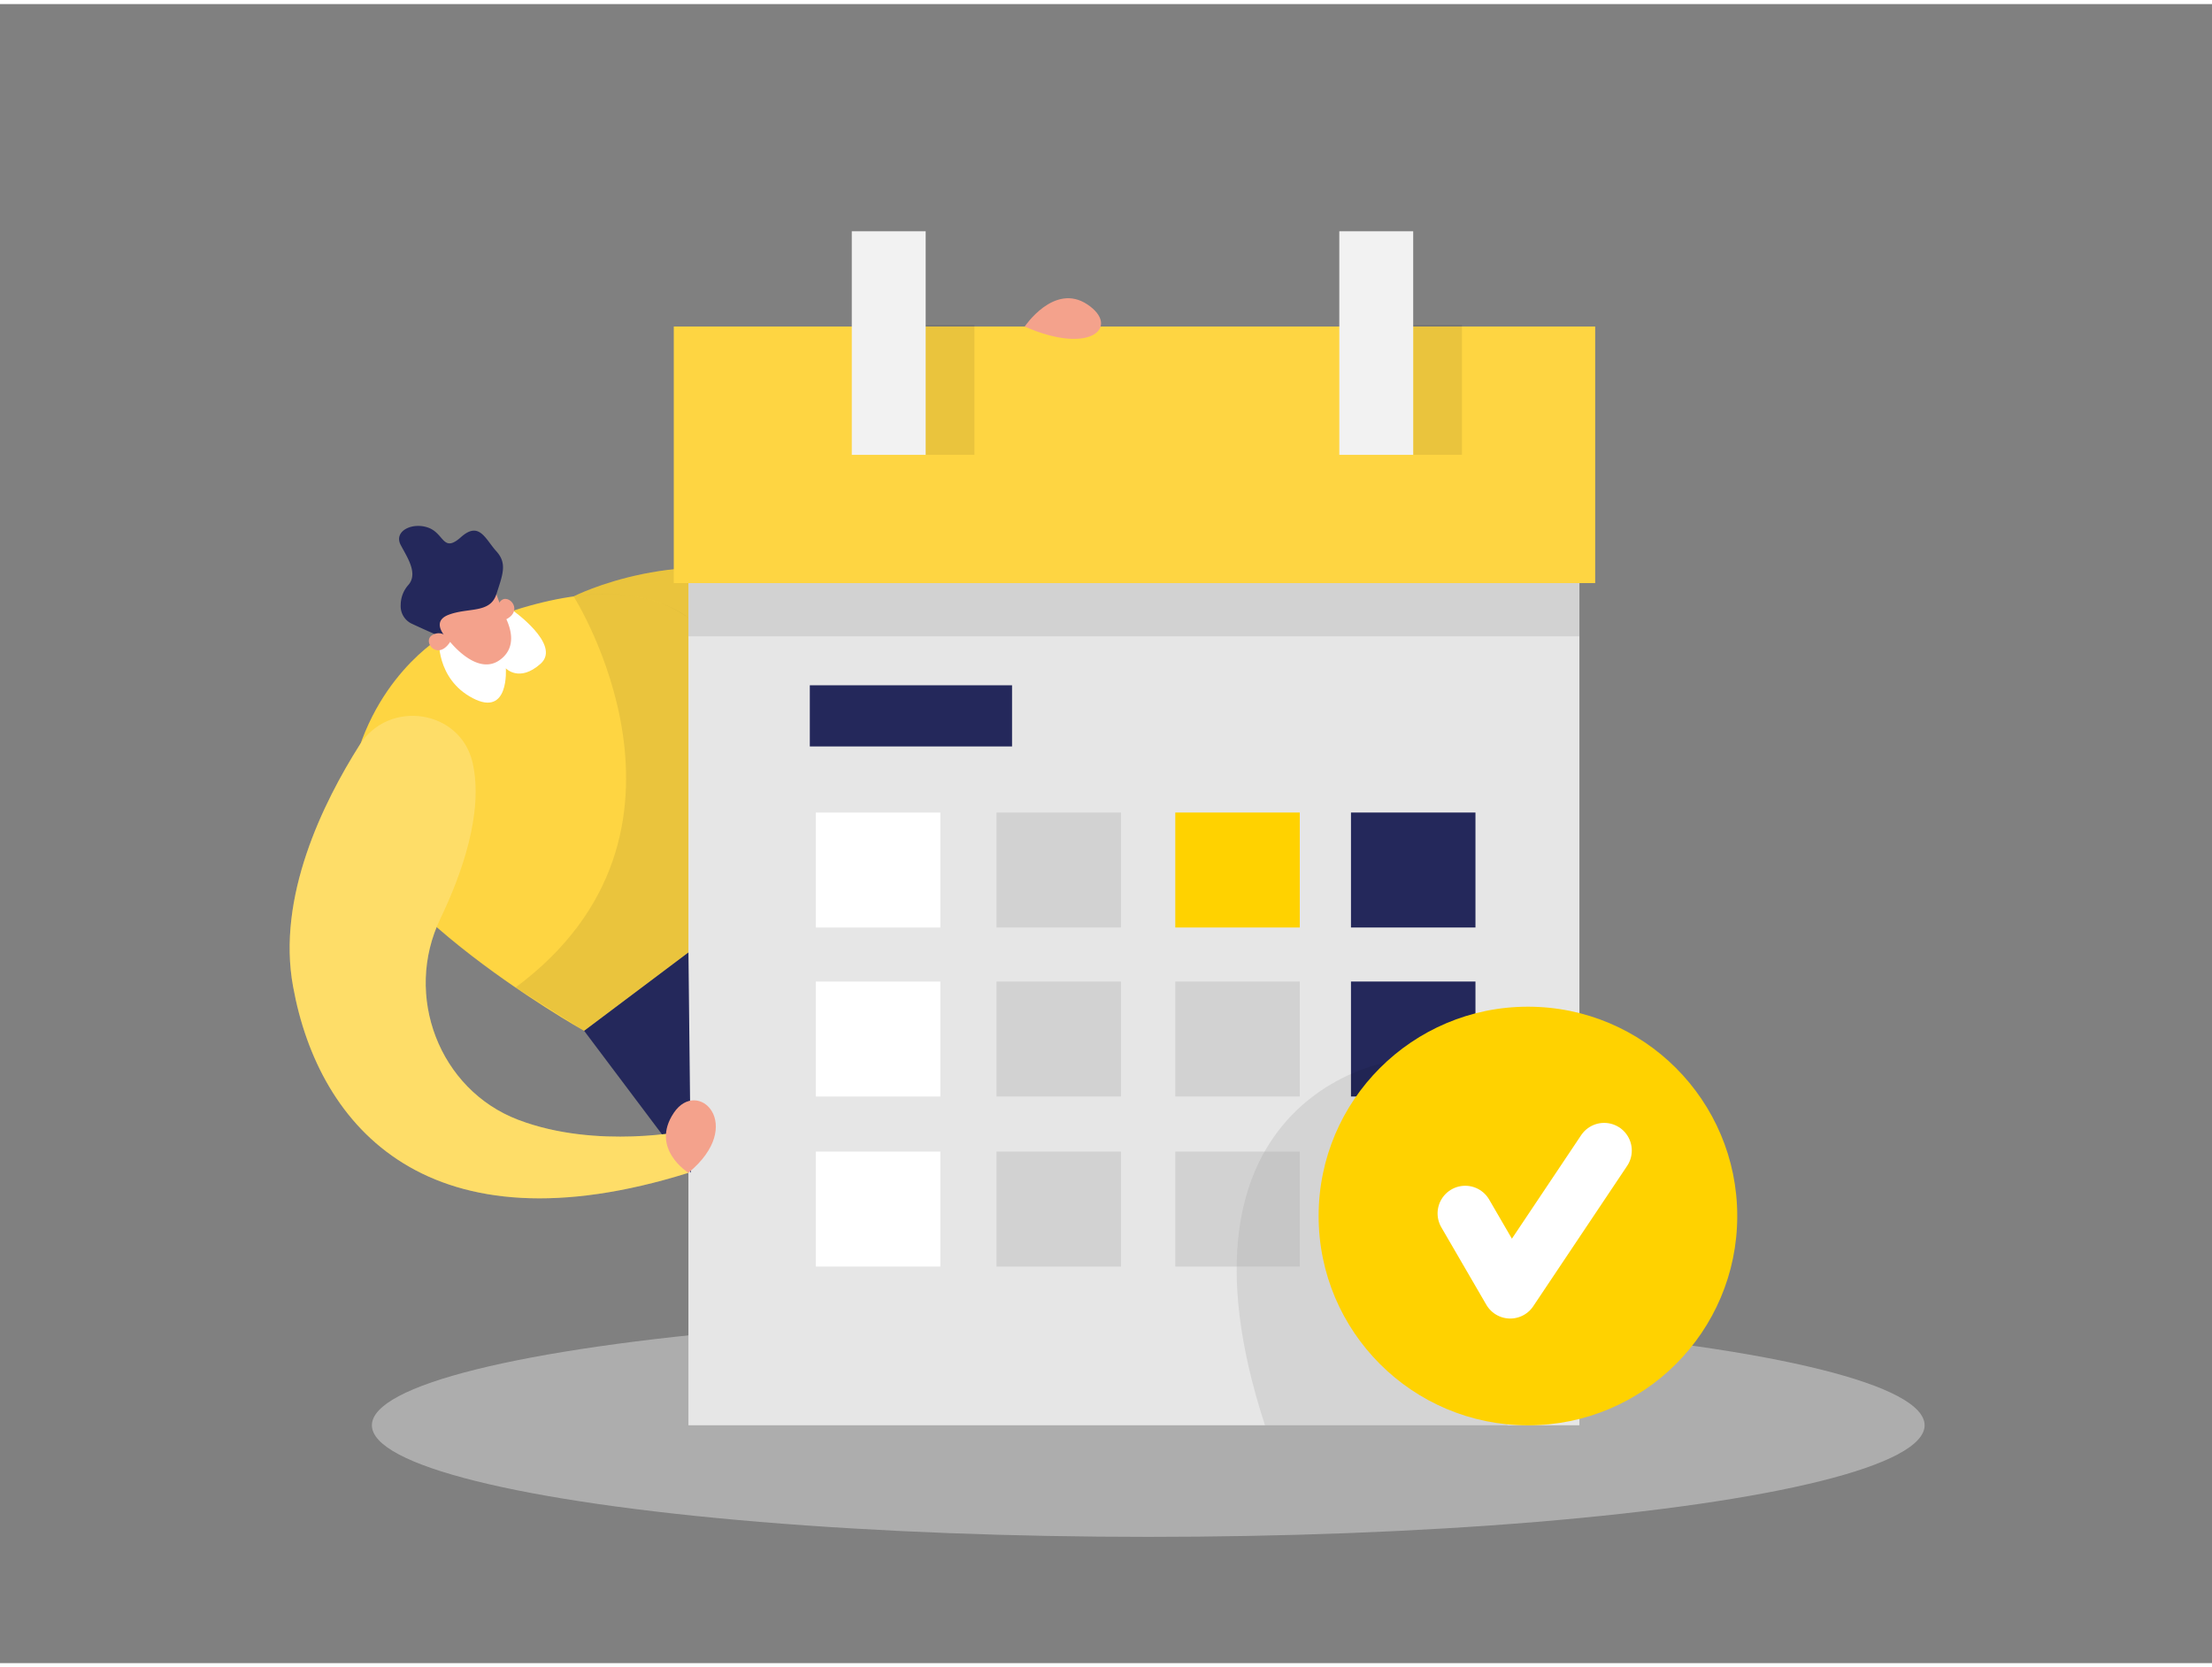<svg id="Layer_1" data-name="Layer 1" xmlns="http://www.w3.org/2000/svg" viewBox="0 0 400 300" width="406" height="306" class="illustration styles_illustrationTablet__1DWOa"><rect x="0" y="0" width="400" height="300" fill="#808080" stroke="none"/><title>#15 calendar</title><path d="M103.73,107.11s19.49-10,41.49-2.41-20.74,20-20.74,20Z" fill="#fed542"></path><path d="M103.73,107.11s19.49-10,41.49-2.41-20.74,20-20.74,20Z" opacity="0.08"></path><path d="M80,114.32S66.63,122,63.3,141s42.33,44.67,42.33,44.67L134,164.38s16.85-74.22-42.41-54.3Z" fill="#fed542"></path><ellipse cx="207.64" cy="256.99" rx="140.39" ry="20.18" fill="#e6e6e6" opacity="0.45"></ellipse><rect x="124.49" y="71.77" width="161.12" height="185.22" fill="#e6e6e6"></rect><rect x="244.3" y="176.75" width="22.51" height="20.79" fill="#24285b"></rect><rect x="244.3" y="207.5" width="22.51" height="20.79" fill="#a5a5a5"></rect><path d="M250.54,191.42s-41,6.81-21.79,65.57h43.88Z" opacity="0.08"></path><polygon points="105.64 185.67 124.93 211.33 124.49 171.5 105.64 185.67" fill="#24285b"></polygon><rect x="121.84" y="58.31" width="166.62" height="46.39" fill="#fed542"></rect><circle cx="276.3" cy="219.15" r="37.85" fill="#ffd200"></circle><polyline points="264.96 218.68 273.1 232.69 290.08 207.31" fill="none" stroke="#fff" stroke-linecap="round" stroke-linejoin="round" stroke-width="10"></polyline><rect x="154.03" y="41.08" width="13.36" height="40.43" fill="#f2f2f2"></rect><rect x="167.39" y="58" width="8.82" height="23.5" opacity="0.08"></rect><rect x="255.55" y="58" width="8.82" height="23.5" opacity="0.08"></rect><rect x="242.19" y="41.08" width="13.36" height="40.43" fill="#f2f2f2"></rect><rect x="146.44" y="123.18" width="36.57" height="11.06" fill="#24285b"></rect><rect x="147.53" y="146.19" width="22.51" height="20.79" fill="#fff"></rect><rect x="180.2" y="146.19" width="22.51" height="20.79" fill="#a5a5a5" opacity="0.32"></rect><rect x="212.53" y="146.19" width="22.51" height="20.79" fill="#ffd200"></rect><rect x="244.3" y="146.19" width="22.51" height="20.79" fill="#24285b"></rect><path d="M79.37,114.71s-.57,7.29,6.1,10.79,6-5.39,6-5.39,2.43,2.62,6.29-.83-5.21-9.77-5.21-9.77Z" fill="#fff"></path><rect x="147.53" y="176.75" width="22.51" height="20.79" fill="#fff"></rect><rect x="180.2" y="176.75" width="22.51" height="20.79" fill="#a5a5a5" opacity="0.32"></rect><rect x="212.53" y="176.75" width="22.51" height="20.79" fill="#a5a5a5" opacity="0.32"></rect><rect x="147.53" y="207.5" width="22.51" height="20.79" fill="#fff"></rect><rect x="180.2" y="207.5" width="22.51" height="20.79" fill="#a5a5a5" opacity="0.32"></rect><rect x="212.53" y="207.5" width="22.51" height="20.79" fill="#a5a5a5" opacity="0.32"></rect><path d="M89.76,106.66a41.88,41.88,0,0,0,1.76,4.47c.94,2,1.81,5.22-1,7.37-4.3,3.32-9.43-3.55-9.43-3.55s-6.61-5.51-2-9.13C83.33,102.57,87.39,99.7,89.76,106.66Z" fill="#f4a28c"></path><path d="M73.88,105a5.46,5.46,0,0,0-1.42,3.64A3.51,3.51,0,0,0,74.37,112c3.12,1.47,6.73,3,6.73,3s-3.55-3.19,0-4.56,7.52-.19,8.66-3.73,2-5.55,0-7.76-3.09-5.51-6.39-2.57-3-.62-5.89-1.69-6.38.59-5,3.16C73.64,100.05,75.62,102.91,73.88,105Z" fill="#24285b"></path><path d="M85.46,137.18c-2.19-9.6-15.13-11.55-20.41-3.24C58.44,144.37,50,161.48,53,177.67c4.66,25.66,24.71,48.33,71.52,33.66v-7.66s-16.5,3.53-30.8-1.91-20.8-22.48-14.08-36.39C83.5,157.32,87.5,146.14,85.46,137.18Z" fill="#fed542"></path><path d="M85.46,137.18c-2.19-9.6-15.13-11.55-20.41-3.24C58.44,144.37,50,161.48,53,177.67c4.66,25.66,24.71,48.33,71.52,33.66v-7.66s-16.5,3.53-30.8-1.91-20.8-22.48-14.08-36.39C83.5,157.32,87.5,146.14,85.46,137.18Z" fill="#fff" opacity="0.2"></path><path d="M124.49,211.33s-7-4.33-2.65-10.83S135,202.67,124.49,211.33Z" fill="#f4a28c"></path><rect x="124.49" y="104.7" width="161.12" height="9.62" fill="#a5a5a5" opacity="0.32"></rect><path d="M81.55,115.1s-1.44-2.14-3.38-1S79.2,119.06,81.55,115.1Z" fill="#f4a28c"></path><path d="M90.82,111.56S89,109.72,90.47,108,95.17,110,90.82,111.56Z" fill="#f4a28c"></path><path d="M185.3,58.31s5.33-8,11.33-4S197.3,63.61,185.3,58.31Z" fill="#f4a28c"></path><path d="M103.73,107.11s27.2,42.72-10.51,70.72l12.41,7.84,18.86-14.17V111S117.56,105,103.73,107.11Z" opacity="0.08"></path></svg>